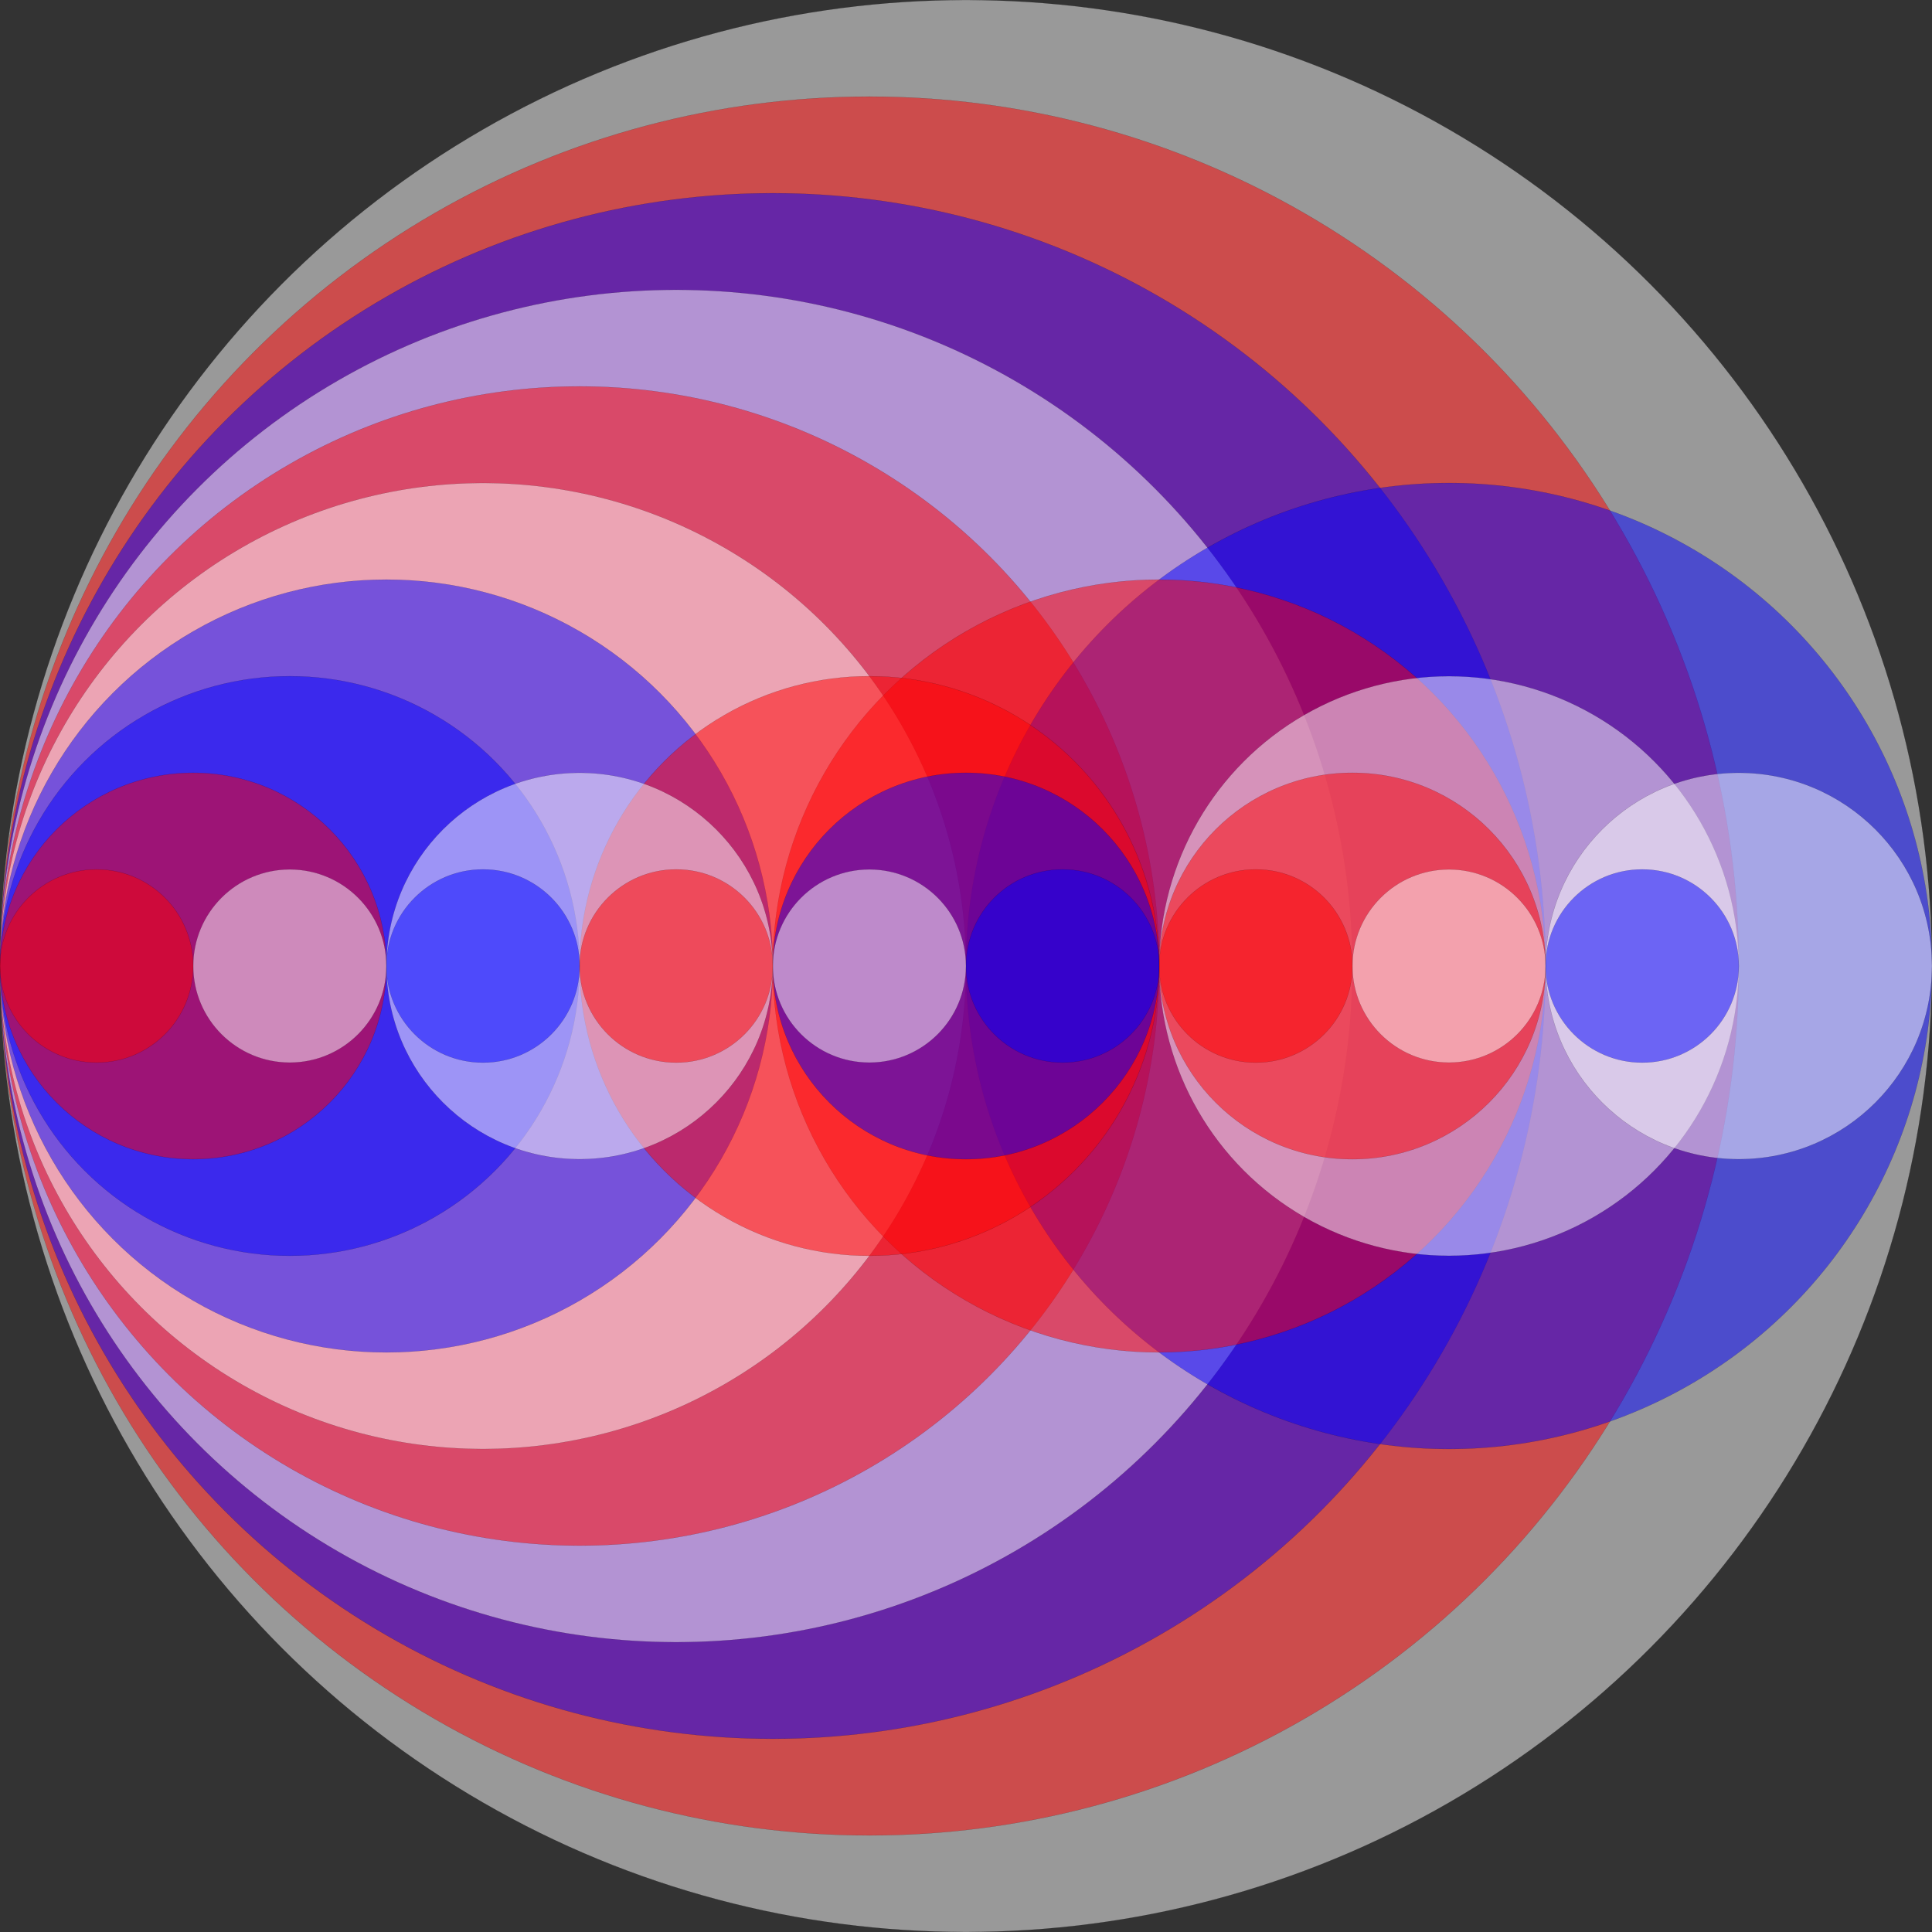 <?xml version="1.0" encoding="UTF-8" standalone="no"?> 
<!-- Created with Inkscape (http://www.inkscape.org/) --> 
<svg xmlns:dc="http://purl.org/dc/elements/1.1/" xmlns:cc="http://creativecommons.org/ns#" xmlns:rdf="http://www.w3.org/1999/02/22-rdf-syntax-ns#" xmlns:svg="http://www.w3.org/2000/svg" xmlns="http://www.w3.org/2000/svg" xmlns:sodipodi="http://sodipodi.sourceforge.net/DTD/sodipodi-0.dtd" xmlns:inkscape="http://www.inkscape.org/namespaces/inkscape" width="2400" height="2400" id="svg17178" version="1.1" inkscape:version="0.48.4 r9939" sodipodi:docname="minimizedOutputTemplate.svg"> 
 <rect width="100%" height="100%" fill="#333333" stroke="none"/> 
 <defs id="defs17180" /> 
 <sodipodi:namedview id="base" pagecolor="#ffffff" bordercolor="#666666" borderopacity="1.0" inkscape:pageopacity="0.0" inkscape:pageshadow="2" inkscape:zoom="0.12374369" inkscape:cx="565.99679" inkscape:cy="-459.74273" inkscape:document-units="px" inkscape:current-layer="layer1" showgrid="false" inkscape:window-width="1855" inkscape:window-height="1056" inkscape:window-x="65" inkscape:window-y="24" inkscape:window-maximized="1" /> 
  
 <g inkscape:label="Layer 1" inkscape:groupmode="layer" id="layer1"> 
  <g>
   <circle cx="1200.0" cy="1200.0" r="1200.0" fill="white" fill-opacity="0.5" stroke="black" stroke-opacity="0.5" stroke-width="0.2" z-index="9999974" id="circle$whichCircle.index"></circle>
   <circle cx="1080.0" cy="1200.0" r="1080.0" fill="red" fill-opacity="0.5" stroke="black" stroke-opacity="0.5" stroke-width="0.2" z-index="9999975" id="circle$whichCircle.index"></circle>
   <circle cx="960.0" cy="1200.0" r="960.0" fill="blue" fill-opacity="0.5" stroke="black" stroke-opacity="0.5" stroke-width="0.2" z-index="9999976" id="circle$whichCircle.index"></circle>
   <circle cx="840.0" cy="1200.0" r="840.0" fill="white" fill-opacity="0.5" stroke="black" stroke-opacity="0.5" stroke-width="0.2" z-index="9999977" id="circle$whichCircle.index"></circle>
   <circle cx="720.0" cy="1200.0" r="720.0" fill="red" fill-opacity="0.5" stroke="black" stroke-opacity="0.5" stroke-width="0.2" z-index="9999978" id="circle$whichCircle.index"></circle>
   <circle cx="1800.0" cy="1200.0" r="600.0" fill="blue" fill-opacity="0.5" stroke="black" stroke-opacity="0.5" stroke-width="0.2" z-index="9999979" id="circle$whichCircle.index"></circle>
   <circle cx="600.0" cy="1200.0" r="600.0" fill="white" fill-opacity="0.5" stroke="black" stroke-opacity="0.5" stroke-width="0.2" z-index="9999980" id="circle$whichCircle.index"></circle>
   <circle cx="1440.0" cy="1200.0" r="480.0" fill="red" fill-opacity="0.5" stroke="black" stroke-opacity="0.5" stroke-width="0.2" z-index="9999981" id="circle$whichCircle.index"></circle>
   <circle cx="480.0" cy="1200.0" r="480.0" fill="blue" fill-opacity="0.5" stroke="black" stroke-opacity="0.5" stroke-width="0.2" z-index="9999982" id="circle$whichCircle.index"></circle>
   <circle cx="1800.0" cy="1200.0" r="360.0" fill="white" fill-opacity="0.5" stroke="black" stroke-opacity="0.5" stroke-width="0.2" z-index="9999983" id="circle$whichCircle.index"></circle>
   <circle cx="1080.0" cy="1200.0" r="360.0" fill="red" fill-opacity="0.5" stroke="black" stroke-opacity="0.5" stroke-width="0.2" z-index="9999984" id="circle$whichCircle.index"></circle>
   <circle cx="360.0" cy="1200.0" r="360.0" fill="blue" fill-opacity="0.5" stroke="black" stroke-opacity="0.5" stroke-width="0.2" z-index="9999985" id="circle$whichCircle.index"></circle>
   <circle cx="2160.0" cy="1200.0" r="240.0" fill="white" fill-opacity="0.5" stroke="black" stroke-opacity="0.5" stroke-width="0.2" z-index="9999986" id="circle$whichCircle.index"></circle>
   <circle cx="1680.0" cy="1200.0" r="240.0" fill="red" fill-opacity="0.5" stroke="black" stroke-opacity="0.5" stroke-width="0.2" z-index="9999987" id="circle$whichCircle.index"></circle>
   <circle cx="1200.0" cy="1200.0" r="240.0" fill="blue" fill-opacity="0.5" stroke="black" stroke-opacity="0.5" stroke-width="0.2" z-index="9999988" id="circle$whichCircle.index"></circle>
   <circle cx="720.0" cy="1200.0" r="240.0" fill="white" fill-opacity="0.5" stroke="black" stroke-opacity="0.5" stroke-width="0.2" z-index="9999989" id="circle$whichCircle.index"></circle>
   <circle cx="240.0" cy="1200.0" r="240.0" fill="red" fill-opacity="0.5" stroke="black" stroke-opacity="0.5" stroke-width="0.2" z-index="9999990" id="circle$whichCircle.index"></circle>
   <circle cx="2040" cy="1200.0" r="120.0" fill="blue" fill-opacity="0.5" stroke="black" stroke-opacity="0.5" stroke-width="0.2" z-index="9999991" id="circle$whichCircle.index"></circle>
   <circle cx="1800" cy="1200.0" r="120.0" fill="white" fill-opacity="0.5" stroke="black" stroke-opacity="0.5" stroke-width="0.2" z-index="9999992" id="circle$whichCircle.index"></circle>
   <circle cx="1560" cy="1200.0" r="120.0" fill="red" fill-opacity="0.5" stroke="black" stroke-opacity="0.5" stroke-width="0.2" z-index="9999993" id="circle$whichCircle.index"></circle>
   <circle cx="1320.0" cy="1200.0" r="120.0" fill="blue" fill-opacity="0.5" stroke="black" stroke-opacity="0.5" stroke-width="0.2" z-index="9999994" id="circle$whichCircle.index"></circle>
   <circle cx="1080.0" cy="1200.0" r="120.0" fill="white" fill-opacity="0.5" stroke="black" stroke-opacity="0.5" stroke-width="0.2" z-index="9999995" id="circle$whichCircle.index"></circle>
   <circle cx="840.0" cy="1200.0" r="120.0" fill="red" fill-opacity="0.5" stroke="black" stroke-opacity="0.5" stroke-width="0.2" z-index="9999996" id="circle$whichCircle.index"></circle>
   <circle cx="600.0" cy="1200.0" r="120.0" fill="blue" fill-opacity="0.5" stroke="black" stroke-opacity="0.5" stroke-width="0.2" z-index="9999997" id="circle$whichCircle.index"></circle>
   <circle cx="360.0" cy="1200.0" r="120.0" fill="white" fill-opacity="0.5" stroke="black" stroke-opacity="0.5" stroke-width="0.2" z-index="9999998" id="circle$whichCircle.index"></circle>
   <circle cx="120.0" cy="1200.0" r="120.0" fill="red" fill-opacity="0.5" stroke="black" stroke-opacity="0.5" stroke-width="0.2" z-index="9999999" id="circle$whichCircle.index"></circle>
  </g> 
 </g> 
</svg>